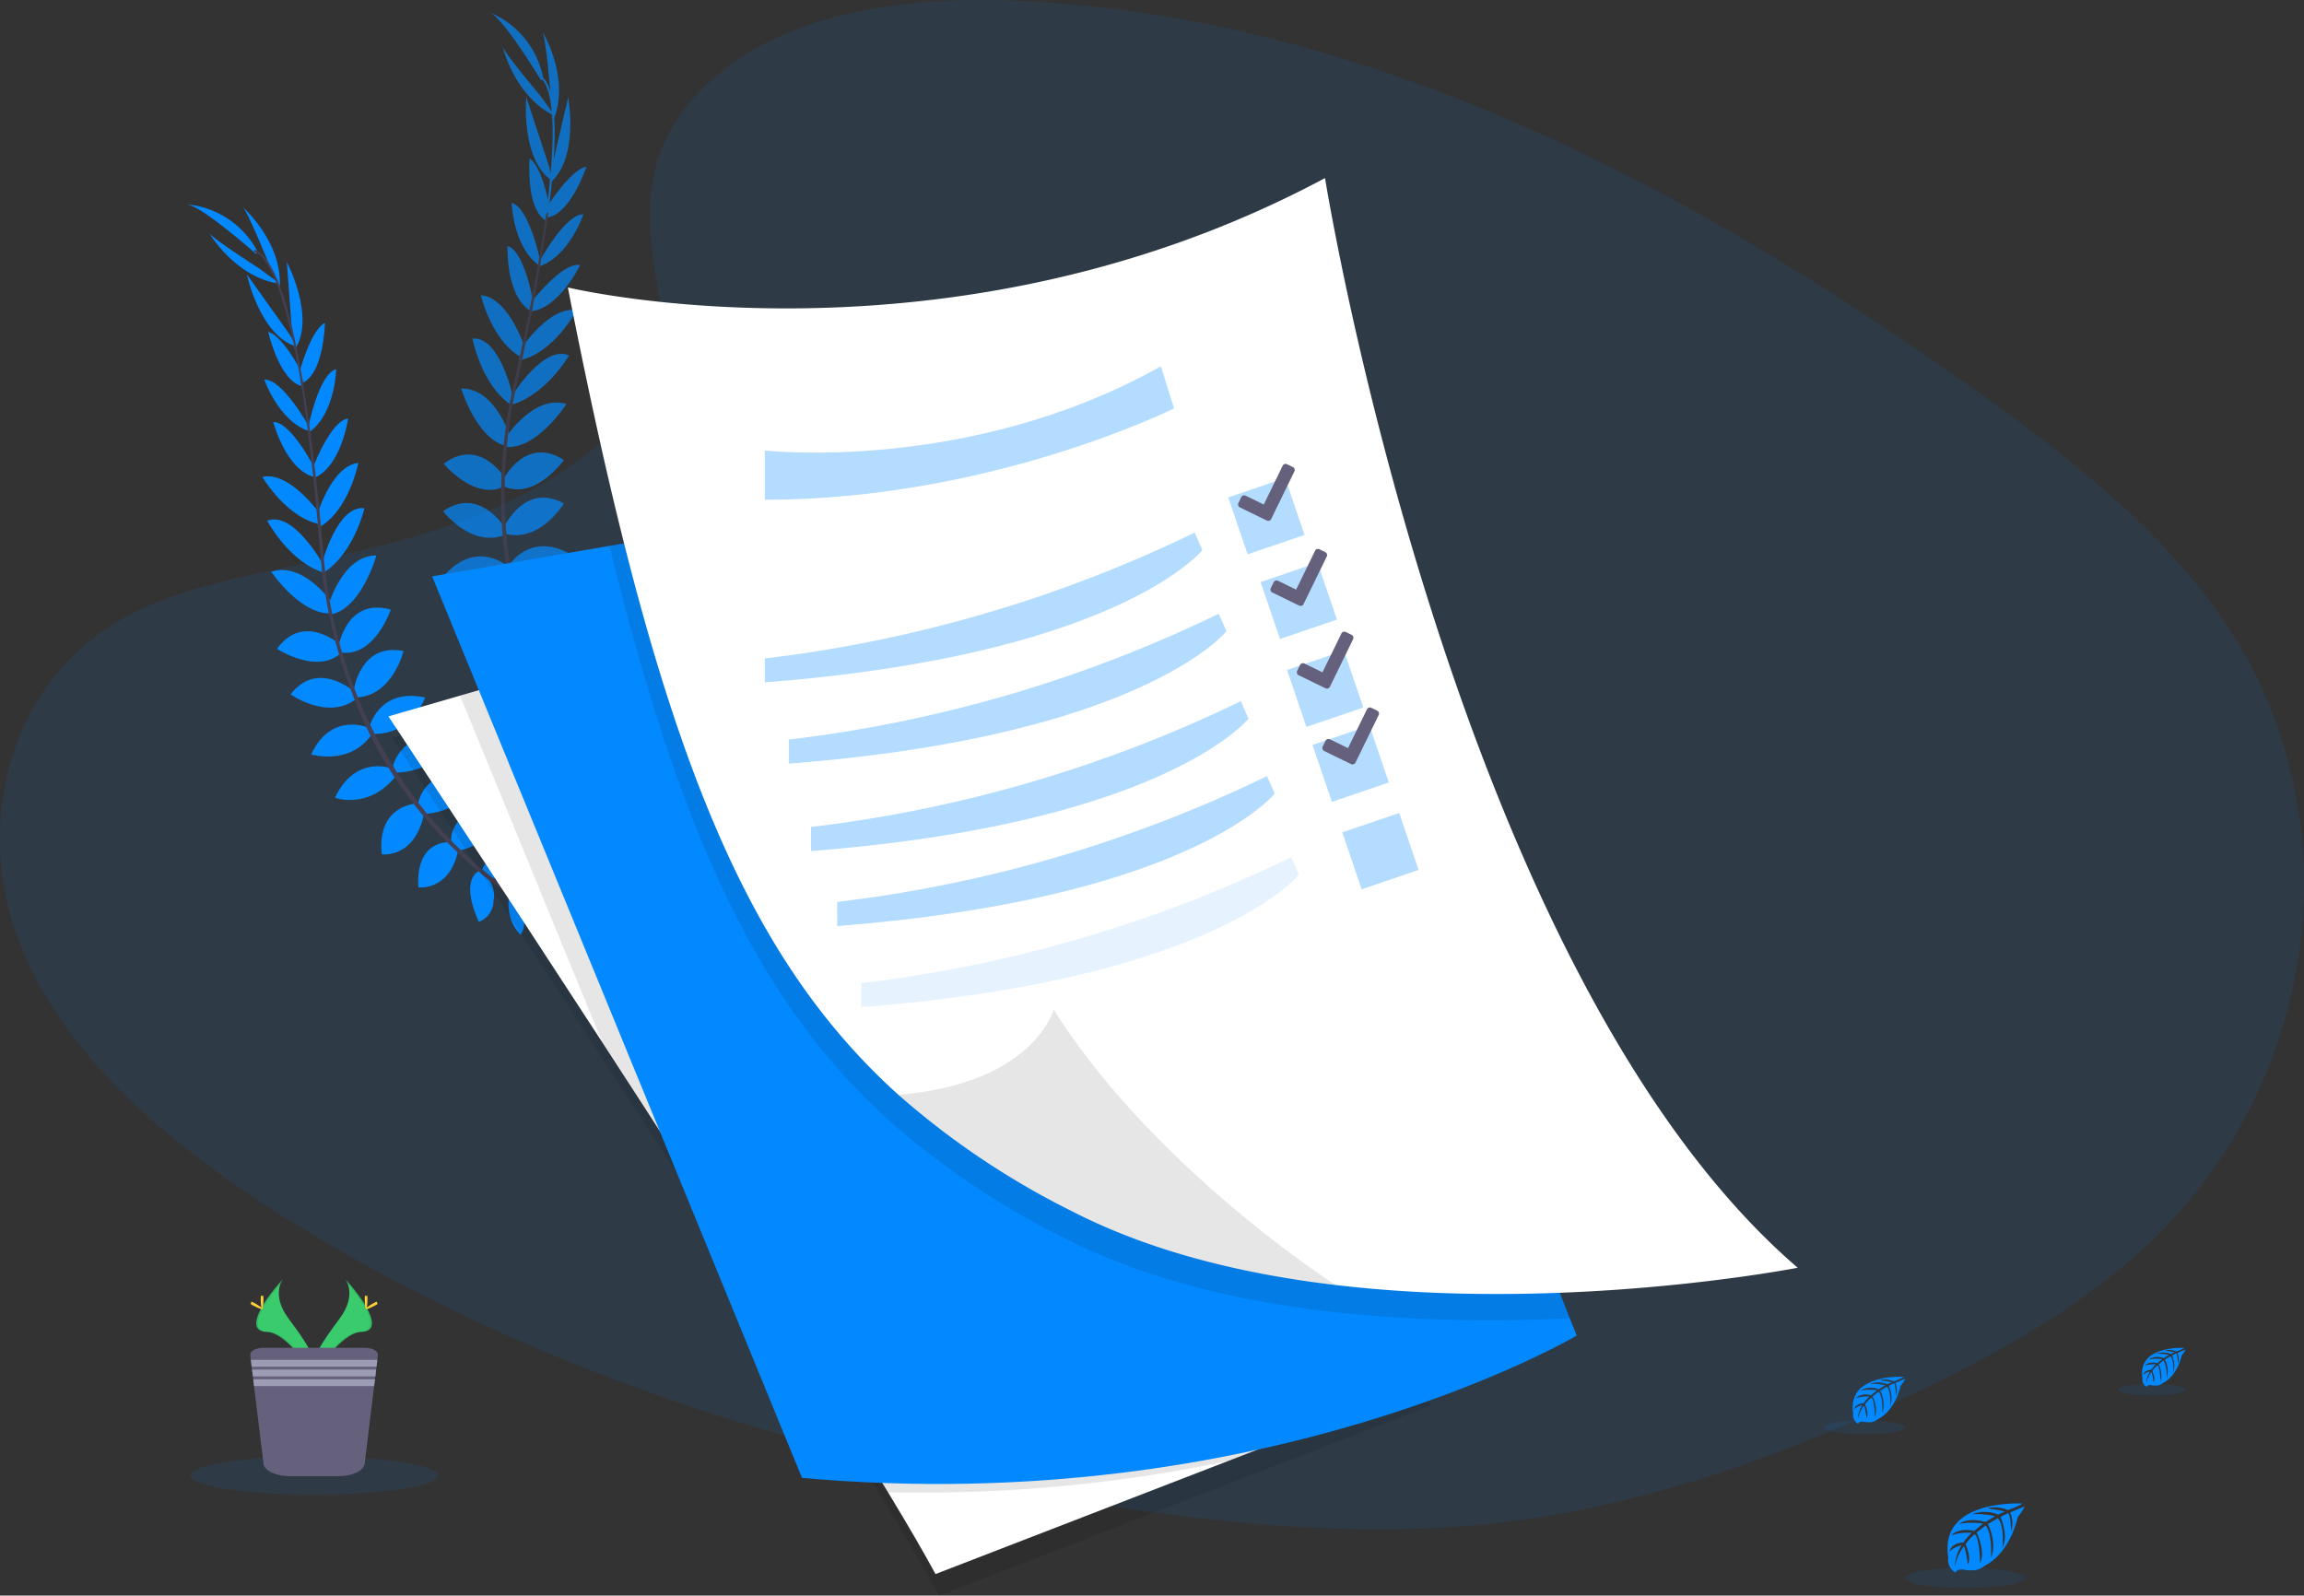 <svg xmlns="http://www.w3.org/2000/svg" width="304.449" height="210.867" viewBox="0 0 304.449 210.867">
  <rect x="0" y="0" width="304.449" height="210.867" fill="#333333" stroke="none"/>
  <g id="Group_1255" data-name="Group 1255" transform="translate(-1283.027 -1441.162)">
    <path id="Path_320" data-name="Path 320" d="M116.3,62.363c10.329-9.3,26.544-11.2,41.3-10.458,46.356,2.327,88.2,24.924,124.4,50.485,13.1,9.254,26,19.235,34.518,31.969,17.317,25.941,12.179,61.878-11.9,83.248C296.43,224.88,286.5,230.453,276.3,235.4c-18.126,8.785-37.679,15.836-58.256,17.844-14.671,1.431-29.511.264-44.109-1.729-40.749-5.581-80.747-17.917-114.274-39.034-14.711-9.259-28.57-20.771-34.631-35.759s-2.182-33.961,12.832-42.828c6.211-3.668,13.633-5.323,20.9-6.88,10.7-2.287,21.57-4.545,31.227-9.2,9.973-4.806,21.78-14.1,19.807-24.742C107.685,81.664,105.986,71.638,116.3,62.363Z" transform="translate(1260.73 1389.402)" fill="#0389ff" opacity="0.1"/>
    <path id="Path_321" data-name="Path 321" d="M279,496.376s2.732-1.958,5.56-.748c0,0-.79,1.681-4.313,1.66Z" transform="translate(1071.666 1062.782)" fill="#7e37b5"/>
    <path id="Path_322" data-name="Path 322" d="M277.39,500s-.73,3.28,1.494,5.41c0,0,1.233-1.389-.169-4.619Z" transform="translate(1072.938 1059.271)" fill="#0389ff"/>
    <path id="Path_323" data-name="Path 323" d="M264,482.524s.1-2.769,6.371-2.092a2.979,2.979,0,0,1-2.058,2.709A3.592,3.592,0,0,1,264,482.524Z" transform="translate(1082.715 1073.763)" fill="#0389ff"/>
    <path id="Path_324" data-name="Path 324" d="M259.268,488.65s-2.606.949-.029,6.708a2.979,2.979,0,0,0,1.942-2.793A3.6,3.6,0,0,0,259.268,488.65Z" transform="translate(1087.059 1067.631)" fill="#0389ff"/>
    <path id="Path_325" data-name="Path 325" d="M248.53,462.229s-.527-4.532,5.86-4.311c0,0,.609,4.1-4.693,5.359Z" transform="translate(1094.115 1090.271)" fill="#0389ff"/>
    <path id="Path_326" data-name="Path 326" d="M231.83,443.979s.677-5.183,7.114-3.894c0,0,.195,4.453-6.018,5.083Z" transform="translate(1106.408 1103.551)" fill="#0389ff"/>
    <path id="Path_327" data-name="Path 327" d="M219.38,424.523s1.27-5.083,7.641-3.813c0,0-1.317,4.572-7.185,4.724Z" transform="translate(1115.577 1117.82)" fill="#0389ff"/>
    <path id="Path_328" data-name="Path 328" d="M207.53,404.923s1.231-5.27,7.378-3.931c0,0-1.844,5.025-6.948,4.8Z" transform="translate(1124.305 1132.352)" fill="#0389ff"/>
    <path id="Path_329" data-name="Path 329" d="M199.66,383.117s.856-6.411,6.587-5.22c0,0-1.428,5.857-6.139,6.129Z" transform="translate(1130.102 1149.309)" fill="#0389ff"/>
    <path id="Path_330" data-name="Path 330" d="M192.09,361.582s1.072-6.469,6.89-4.822c0,0-2.024,6.153-6.456,5.694Z" transform="translate(1135.677 1164.967)" fill="#0389ff"/>
    <path id="Path_331" data-name="Path 331" d="M187.13,336.845s1.844-6.5,6.3-6.5c0,0-1.884,6.851-5.881,7.768Z" transform="translate(1139.33 1184.221)" fill="#0389ff"/>
    <path id="Path_332" data-name="Path 332" d="M183.71,313.962s1.984-7.815,5.626-7.357c0,0-1.352,5.965-5.452,8.556Z" transform="translate(1141.849 1201.723)" fill="#0389ff"/>
    <path id="Path_333" data-name="Path 333" d="M181.28,290.834s1.889-6.519,5.452-6.914c0,0-1.212,6.39-5.309,8.585Z" transform="translate(1143.639 1218.416)" fill="#0389ff"/>
    <path id="Path_334" data-name="Path 334" d="M178.76,268.475s2.419-6.548,4.774-6.785c0,0-.914,6.39-4.5,7.834Z" transform="translate(1145.494 1234.789)" fill="#0389ff"/>
    <path id="Path_335" data-name="Path 335" d="M176.83,244.644s1.37-7.064,3.7-7.734c0,0-.1,5.736-3.449,8.247Z" transform="translate(1146.916 1253.039)" fill="#0389ff"/>
    <path id="Path_336" data-name="Path 336" d="M172.4,220.259s1.51-5.644,3.386-6.569c0,0-.126,6.587-2.9,7.9Z" transform="translate(1150.178 1270.141)" fill="#0389ff"/>
    <path id="Path_337" data-name="Path 337" d="M166.875,193.023l-.725-9.823s3.847,7.288,1.054,11.549Z" transform="translate(1154.781 1292.598)" fill="#0389ff"/>
    <path id="Path_338" data-name="Path 338" d="M147.285,162.922s-2.843-7.085-3.475-7.462c0,0,5.217,4.479,4.954,10.482Z" transform="translate(1171.235 1313.027)" fill="#0389ff"/>
    <path id="Path_339" data-name="Path 339" d="M236.2,474.184s-4.545-.419-4.163,5.963c0,0,4.11.509,5.241-4.825Z" transform="translate(1106.272 1078.289)" fill="#0389ff"/>
    <path id="Path_340" data-name="Path 340" d="M218.12,454.82s-5.222.182-4.548,6.7c0,0,4.413.617,5.628-5.51Z" transform="translate(1119.899 1092.547)" fill="#0389ff"/>
    <path id="Path_341" data-name="Path 341" d="M197.891,436.406s-4.827-2.042-7.641,3.813c0,0,4.45,1.684,8.095-2.9Z" transform="translate(1137.031 1106.363)" fill="#0389ff"/>
    <path id="Path_342" data-name="Path 342" d="M185.941,415.578S181,413.4,178.36,419.114c0,0,5.125,1.547,8.015-2.667Z" transform="translate(1145.789 1121.75)" fill="#0389ff"/>
    <path id="Path_343" data-name="Path 343" d="M176.438,393.6s-4.843-4.284-8.4.374c0,0,4.914,3.489,8.65.611Z" transform="translate(1153.39 1138.957)" fill="#0389ff"/>
    <path id="Path_344" data-name="Path 344" d="M169.612,370.155s-4.875-4.385-8.392.527c0,0,5.42,3.544,8.6.419Z" transform="translate(1158.412 1156.23)" fill="#0389ff"/>
    <path id="Path_345" data-name="Path 345" d="M166.415,342.016s-3.839-5.56-8.055-4.126c0,0,3.989,5.892,8.066,5.467Z" transform="translate(1160.52 1178.84)" fill="#0389ff"/>
    <path id="Path_346" data-name="Path 346" d="M163.638,318.1s-3.929-7.04-7.328-5.662c0,0,2.84,5.417,7.465,6.864Z" transform="translate(1162.029 1197.543)" fill="#0389ff"/>
    <path id="Path_347" data-name="Path 347" d="M161.334,295.407s-3.968-5.507-7.454-4.682c0,0,3.286,5.612,7.881,6.305Z" transform="translate(1163.818 1213.467)" fill="#0389ff"/>
    <path id="Path_348" data-name="Path 348" d="M164.835,269.584s-3.149-6.229-5.515-6.195c0,0,1.636,6.245,5.359,7.267Z" transform="translate(1159.813 1233.537)" fill="#0389ff"/>
    <path id="Path_349" data-name="Path 349" d="M160.738,248.336s-3.478-6.3-5.907-6.218c0,0,1.866,5.428,5.821,6.788Z" transform="translate(1163.119 1249.203)" fill="#0389ff"/>
    <path id="Path_350" data-name="Path 350" d="M161.435,223.937s-2.622-5.222-4.645-5.747c0,0,1.457,6.429,4.432,7.167Z" transform="translate(1161.676 1266.828)" fill="#0389ff"/>
    <path id="Path_351" data-name="Path 351" d="M151.805,197.4l-5.715-8.021s1.694,8.068,6.564,9.559Z" transform="translate(1169.557 1288.047)" fill="#0389ff"/>
    <path id="Path_352" data-name="Path 352" d="M133.7,173.1S127.263,169,127,168.31c0,0,3.425,5.95,9.4,6.793Z" transform="translate(1183.615 1303.564)" fill="#0389ff"/>
    <path id="Path_353" data-name="Path 353" d="M124.672,160.752s-7.473-6.653-9.312-6.574a11.8,11.8,0,0,1,9.486,6.2Z" transform="translate(1192.189 1313.973)" fill="#0389ff"/>
    <path id="Path_354" data-name="Path 354" d="M156.13,194.661l-.264.045c-1.76-10.553-3.976-16.742-6.237-17.433l.076-.263C152.1,177.737,154.328,183.837,156.13,194.661Z" transform="translate(1166.949 1297.156)" fill="#444053"/>
    <path id="Path_355" data-name="Path 355" d="M176.285,267.039l-.4.047c-.121-.986-.227-2-.308-3-.714-8.761-1.61-16.8-2.611-22.811l.219-.292c1,6.023,2.074,14.3,2.79,23.071C176.061,265.053,176.164,266.057,176.285,267.039Z" transform="translate(1149.759 1250.043)" fill="#444053"/>
    <path id="Path_356" data-name="Path 356" d="M216.4,384.651a51.742,51.742,0,0,1-14.711-10.042A57.609,57.609,0,0,1,190.665,360.2a67.266,67.266,0,0,1-6.975-23.127l.422.179c2.24,18.228,11.046,30.412,17.918,36.96a51.156,51.156,0,0,0,14.558,9.947Z" transform="translate(1141.863 1179.27)" fill="#444053"/>
    <g id="Group_18" data-name="Group 18" transform="translate(1341.579 1442.748)" opacity="0.7">
      <path id="Path_357" data-name="Path 357" d="M320.84,435.432s3.191-1.054,5.533.941c0,0-1.257,1.37-4.614.3Z" transform="translate(-300.728 -335.716)" fill="#0389ff"/>
      <path id="Path_358" data-name="Path 358" d="M317.246,436.23s-1.671,2.917-.182,5.607c0,0,1.581-.956,1.215-4.458Z" transform="translate(-297.491 -336.509)" fill="#0389ff"/>
      <path id="Path_359" data-name="Path 359" d="M309.75,418.006s.922-2.614,6.706-.1a2.974,2.974,0,0,1-2.772,1.974A3.6,3.6,0,0,1,309.75,418.006Z" transform="translate(-292.56 -322.208)" fill="#0389ff"/>
      <path id="Path_360" data-name="Path 360" d="M302.349,420.89s-2.767.132-2.024,6.395a2.978,2.978,0,0,0,2.688-2.089A3.6,3.6,0,0,0,302.349,420.89Z" transform="translate(-285.525 -325.211)" fill="#0389ff"/>
      <path id="Path_361" data-name="Path 361" d="M299.3,394.795s.841-4.479,6.875-2.371c0,0-.635,4.092-6.073,3.721Z" transform="translate(-284.863 -303.829)" fill="#0389ff"/>
      <path id="Path_362" data-name="Path 362" d="M288.94,372.518s2.187-4.743,7.942-1.6c0,0-1.138,4.308-7.259,3.062Z" transform="translate(-277.233 -287.613)" fill="#0389ff"/>
      <path id="Path_363" data-name="Path 363" d="M282.9,350.653s2.727-4.479,8.432-1.368c0,0-2.635,3.968-8.266,2.371Z" transform="translate(-272.784 -271.663)" fill="#0389ff"/>
      <path id="Path_364" data-name="Path 364" d="M277.31,328.33s2.74-4.659,8.218-1.557c0,0-3.254,4.247-8.06,2.519Z" transform="translate(-268.667 -255.108)" fill="#0389ff"/>
      <path id="Path_365" data-name="Path 365" d="M275.27,305.132s2.725-5.865,7.847-3.02c0,0-3.107,5.164-7.683,4.024Z" transform="translate(-267.165 -237.156)" fill="#0389ff"/>
      <path id="Path_366" data-name="Path 366" d="M274.69,282.239s2.948-5.857,8.01-2.553c0,0-3.76,5.27-7.855,3.515Z" transform="translate(-266.738 -220.469)" fill="#0389ff"/>
      <path id="Path_367" data-name="Path 367" d="M276.16,258.172s3.689-5.655,7.947-4.327c0,0-3.839,5.989-7.926,5.668Z" transform="translate(-267.82 -202.032)" fill="#0389ff"/>
      <path id="Path_368" data-name="Path 368" d="M278.47,234.775s4.216-6.869,7.56-5.349c0,0-3.067,5.294-7.749,6.545Z" transform="translate(-269.382 -184.034)" fill="#0389ff"/>
      <path id="Path_369" data-name="Path 369" d="M282.888,212.23s3.747-5.662,7.262-4.98c0,0-3.057,5.742-7.62,6.616Z" transform="translate(-272.512 -167.821)" fill="#0389ff"/>
      <path id="Path_370" data-name="Path 370" d="M288.12,189.651s4.255-5.533,6.574-5.054c0,0-2.775,5.828-6.624,6.137Z" transform="translate(-276.592 -151.158)" fill="#0389ff"/>
      <path id="Path_371" data-name="Path 371" d="M292.71,165.511s3.41-6.324,5.839-6.282c0,0-1.807,5.446-5.747,6.851Z" transform="translate(-280.01 -132.495)" fill="#0389ff"/>
      <path id="Path_372" data-name="Path 372" d="M296.7,140.63s3.122-4.938,5.188-5.27c0,0-2.082,6.255-5.117,6.7Z" transform="translate(-282.948 -114.916)" fill="#0389ff"/>
      <path id="Path_373" data-name="Path 373" d="M298.2,110.176l2.232-9.6s1.5,8.1-2.432,11.33Z" transform="translate(-283.906 -89.3)" fill="#0389ff"/>
      <path id="Path_374" data-name="Path 374" d="M295.269,75.6s-.609-7.61-1.1-8.168c0,0,3.652,5.818,1.613,11.483Z" transform="translate(-281.085 -64.885)" fill="#0389ff"/>
      <path id="Path_375" data-name="Path 375" d="M282.627,402.094s-4.216-1.75-5.747,4.458c0,0,3.771,1.707,6.437-3.049Z" transform="translate(-268.351 -311.2)" fill="#0389ff"/>
      <path id="Path_376" data-name="Path 376" d="M270.607,378.853s-5.041-1.378-6.337,5.049c0,0,4.031,1.9,7.014-3.586Z" transform="translate(-259.063 -294.159)" fill="#0389ff"/>
      <path id="Path_377" data-name="Path 377" d="M258.732,355.783s-4-3.386-8.432,1.368c0,0,3.747,2.933,8.593-.364Z" transform="translate(-248.774 -276.398)" fill="#0389ff"/>
      <path id="Path_378" data-name="Path 378" d="M253.71,332.117s-4.074-3.552-8.29,1.12c0,0,4.432,3,8.445-.158Z" transform="translate(-245.18 -258.877)" fill="#0389ff"/>
      <path id="Path_379" data-name="Path 379" d="M252.641,307.255s-3.352-5.533-8.131-2.145c0,0,3.655,4.8,8.079,3.162Z" transform="translate(-244.51 -239.129)" fill="#0389ff"/>
      <path id="Path_380" data-name="Path 380" d="M252.978,282.906s-3.352-5.636-8.168-1.989c0,0,4.121,5.006,8.081,2.959Z" transform="translate(-244.731 -221.215)" fill="#0389ff"/>
      <path id="Path_381" data-name="Path 381" d="M260.031,252.949s-2.01-6.448-6.461-6.324c0,0,2.055,6.814,6.073,7.62Z" transform="translate(-251.183 -196.862)" fill="#0389ff"/>
      <path id="Path_382" data-name="Path 382" d="M264.539,229.092s-1.655-7.892-5.309-7.586c0,0,1.1,6.018,5.085,8.777Z" transform="translate(-255.351 -178.356)" fill="#0389ff"/>
      <path id="Path_383" data-name="Path 383" d="M269.176,206.51s-2.15-6.44-5.726-6.69c0,0,1.468,6.337,5.649,8.366Z" transform="translate(-258.459 -162.391)" fill="#0389ff"/>
      <path id="Path_384" data-name="Path 384" d="M280.246,182.674s-1.154-6.882-3.425-7.554c0,0-.292,6.448,2.956,8.535Z" transform="translate(-268.302 -144.199)" fill="#0389ff"/>
      <path id="Path_385" data-name="Path 385" d="M282.679,161.174s-1.447-7.048-3.789-7.694c0,0,.166,5.736,3.539,8.21Z" transform="translate(-269.831 -128.261)" fill="#0389ff"/>
      <path id="Path_386" data-name="Path 386" d="M290.474,138.119s-.949-5.765-2.724-6.869c0,0-.527,6.572,2.108,8.168Z" transform="translate(-276.325 -111.889)" fill="#0389ff"/>
      <path id="Path_387" data-name="Path 387" d="M289.138,109.839l-3.072-9.359s-.79,8.205,3.425,11.08Z" transform="translate(-275.073 -89.226)" fill="#0389ff"/>
      <path id="Path_388" data-name="Path 388" d="M279.242,81.291s-4.935-5.826-4.972-6.561c0,0,1.51,6.7,6.948,9.28Z" transform="translate(-266.428 -70.261)" fill="#0389ff"/>
      <path id="Path_389" data-name="Path 389" d="M274.305,66.821s-5.157-8.577-6.935-9.051a11.784,11.784,0,0,1,7.2,8.737Z" transform="translate(-261.346 -57.77)" fill="#0389ff"/>
      <path id="Path_390" data-name="Path 390" d="M294.043,108.583l-.263-.037c1.457-10.6,1.186-17.167-.769-18.5l.15-.219C295.234,91.245,295.537,97.729,294.043,108.583Z" transform="translate(-280.231 -81.382)" fill="#0389ff"/>
      <path id="Path_391" data-name="Path 391" d="M278.033,183.881l-.393-.071c.179-.978.379-1.974.6-2.962,1.926-8.577,3.462-16.513,4.292-22.552l.3-.216c-.833,6.06-2.274,14.268-4.2,22.858C278.409,181.9,278.209,182.9,278.033,183.881Z" transform="translate(-268.911 -131.649)" fill="#444053"/>
      <path id="Path_392" data-name="Path 392" d="M291.87,307.869A51.858,51.858,0,0,1,280.8,293.9a57.566,57.566,0,0,1-6.234-17.04,67.207,67.207,0,0,1,.221-24.154l.348.3c-3.28,18.07,1.5,32.325,6.124,40.623A51.011,51.011,0,0,0,292.2,307.456Z" transform="translate(-265.919 -201.345)" fill="#444053"/>
    </g>
    <path id="Path_393" data-name="Path 393" d="M1008.884,805.83s-11.14-.672-9.826,7.135a1.9,1.9,0,0,0,.988,2.005s.021-.58,1.144-.382a5.1,5.1,0,0,0,1.209.058,2.534,2.534,0,0,0,1.481-.611h0s3.13-1.294,4.348-6.411c0,0,.9-1.117.867-1.4l-1.881.79a3.366,3.366,0,0,1,.137,2.482s-.061-2.432-.422-2.372c-.074.013-.978.472-.978.472s1.107,2.371.263,4.079c0,0,.316-2.912-.617-3.91l-1.317.775s1.291,2.44.416,4.429c0,0,.224-3.054-.7-4.242l-1.2.935s1.215,2.406.474,4.055c0,0-.1-3.555-.733-3.823a6.9,6.9,0,0,0-1.209,1.317s.83,1.744.316,2.667c0,0-.316-2.372-.577-2.372a7.693,7.693,0,0,0-1.154,2.635,5.693,5.693,0,0,1,.9-2.793,3.133,3.133,0,0,0-1.6.827s.163-1.109,1.844-1.207a7.316,7.316,0,0,1,1.1-1.262,6.9,6.9,0,0,0-2.711.314s.9-1.054,3.02-.572l1.183-.967a9.8,9.8,0,0,0-3.162.032s1.083-.925,3.481-.25l1.288-.769a11.734,11.734,0,0,0-3.02-.263,4.629,4.629,0,0,1,3.4.053l.922-.414s-1.389-.264-1.794-.316-.427-.156-.427-.156a4.8,4.8,0,0,1,2.6.29A11.791,11.791,0,0,0,1008.884,805.83Z" transform="translate(541.418 834.036)" fill="#0389ff"/>
    <ellipse id="Ellipse_78" data-name="Ellipse 78" cx="7.884" cy="1.333" rx="7.884" ry="1.333" transform="translate(1534.746 1648.354)" fill="#0389ff" opacity="0.1"/>
    <path id="Path_394" data-name="Path 394" d="M1102.111,727.778s-6.279-.377-5.533,4.023a1.072,1.072,0,0,0,.556,1.13s.013-.327.645-.216a2.806,2.806,0,0,0,.682.034,1.411,1.411,0,0,0,.833-.345h0s1.765-.73,2.453-3.615c0,0,.509-.63.488-.79l-1.054.453a1.9,1.9,0,0,1,.076,1.4s-.034-1.373-.237-1.339c-.042,0-.551.264-.551.264a3.142,3.142,0,0,1,.153,2.3s.179-1.642-.348-2.2l-.746.435a3.3,3.3,0,0,1,.234,2.5,4.682,4.682,0,0,0-.393-2.393l-.675.527a3.22,3.22,0,0,1,.264,2.287s-.055-2-.414-2.155a4.208,4.208,0,0,0-.682.735s.469.985.179,1.5c0,0-.179-1.336-.324-1.341a4.423,4.423,0,0,0-.651,1.491,3.217,3.217,0,0,1,.509-1.581,1.777,1.777,0,0,0-.9.466s.092-.624,1.054-.68a4.1,4.1,0,0,1,.617-.711,3.881,3.881,0,0,0-1.528.177,1.72,1.72,0,0,1,1.7-.324l.669-.543a5.509,5.509,0,0,0-1.784.018,2.151,2.151,0,0,1,1.963-.142l.727-.435a6.653,6.653,0,0,0-1.7-.148,2.614,2.614,0,0,1,1.916.032l.527-.235s-.79-.153-1.012-.177-.242-.09-.242-.09a2.72,2.72,0,0,1,1.47.163A6.274,6.274,0,0,0,1102.111,727.778Z" transform="translate(469.561 891.518)" fill="#0389ff"/>
    <ellipse id="Ellipse_79" data-name="Ellipse 79" cx="4.445" cy="0.751" rx="4.445" ry="0.751" transform="translate(1562.902 1624.082)" fill="#0389ff" opacity="0.1"/>
    <path id="Path_395" data-name="Path 395" d="M958.162,742.272s-7.583-.458-6.687,4.856a1.294,1.294,0,0,0,.672,1.365s0-.393.777-.263a3.623,3.623,0,0,0,.825.042,1.734,1.734,0,0,0,1.007-.416h0s2.132-.88,2.962-4.366c0,0,.614-.759.588-.954l-1.278.545a2.3,2.3,0,0,1,.092,1.692s-.039-1.657-.287-1.618c-.05,0-.664.319-.664.319a3.792,3.792,0,0,1,.184,2.777s.216-1.981-.419-2.661l-.9.527a3.983,3.983,0,0,1,.282,3.017s.153-2.079-.472-2.9l-.817.635a3.89,3.89,0,0,1,.324,2.761s-.066-2.419-.5-2.6a4.957,4.957,0,0,0-.822.888s.564,1.188.213,1.815c0,0-.213-1.61-.39-1.618a5.428,5.428,0,0,0-.791,1.8,3.892,3.892,0,0,1,.614-1.9,2.141,2.141,0,0,0-1.088.564s.111-.756,1.265-.822a4.954,4.954,0,0,1,.746-.859,4.691,4.691,0,0,0-1.844.213,2.065,2.065,0,0,1,2.053-.39l.806-.656a6.626,6.626,0,0,0-2.153.021,2.623,2.623,0,0,1,2.372-.171l.877-.527a7.933,7.933,0,0,0-2.058-.179,3.167,3.167,0,0,1,2.313.037l.63-.258s-.943-.184-1.22-.213-.29-.105-.29-.105a3.276,3.276,0,0,1,1.773.2A7.922,7.922,0,0,0,958.162,742.272Z" transform="translate(576.438 880.844)" fill="#0389ff"/>
    <ellipse id="Ellipse_80" data-name="Ellipse 80" cx="5.367" cy="0.906" rx="5.367" ry="0.906" transform="translate(1524.011 1628.895)" fill="#0389ff" opacity="0.1"/>
    <path id="Path_396" data-name="Path 396" d="M352.443,435.922l-26.431,10.226L287.379,461.08c-1.457-2.706-3.607-6.408-6.269-10.8-9.148-15.164-24.289-38.749-37.764-59.475-15.188-23.353-28.257-43.073-28.257-43.073l9.462-2.743L301.84,322.57Z" transform="translate(1119.736 1190.949)" opacity="0.1"/>
    <path id="Path_397" data-name="Path 397" d="M354.443,428.922l-26.431,10.226L289.379,454.08c-1.457-2.706-3.607-6.408-6.268-10.8-9.148-15.164-24.289-38.749-37.764-59.475-15.188-23.353-28.257-43.073-28.257-43.073l9.462-2.743L303.84,315.57Z" transform="translate(1117.264 1195.105)" fill="#fff"/>
    <path id="Path_398" data-name="Path 398" d="M380.891,428.922l-26.431,10.226a198.78,198.78,0,0,1-44.9,4.129c-9.149-15.164-24.289-38.749-37.764-59.475L253,337.985l77.288-22.415Z" transform="translate(1090.816 1195.105)" opacity="0.1"/>
    <path id="Path_399" data-name="Path 399" d="M390.245,391.038s-41.063,24.289-102.367,18.808L239,290.7l23.422-4.023,80.966-13.9,45.94,115.965Z" transform="translate(1101.127 1226.629)" fill="#0389ff"/>
    <path id="Path_400" data-name="Path 400" d="M454.826,388.736a194.4,194.4,0,0,1-32.109-.912c-12.179-1.428-24.415-4.384-34.929-9.8a106.057,106.057,0,0,1-22.834-15.338c-17.024-15.314-27.561-37.221-37.023-76.015l80.966-13.9Z" transform="translate(1035.629 1226.629)" opacity="0.1"/>
    <path id="Path_401" data-name="Path 401" d="M469.589,285.084s-30.281,5.934-61.072,2.279c-12.179-1.436-24.428-4.384-34.929-9.8a106.054,106.054,0,0,1-22.834-15.338c-21.079-18.971-32.2-48.014-43.674-106.691,0,0,50.327,12.144,100.051-14.458C407.131,141.08,423.9,245.757,469.589,285.084Z" transform="translate(1050.985 1323.619)" fill="#fff"/>
    <path id="Path_402" data-name="Path 402" d="M530.593,594.5c-12.179-1.436-24.428-4.385-34.929-9.8a106.05,106.05,0,0,1-22.834-15.338c17.941-1.457,20.521-11.267,20.521-11.267C506.652,579.211,530.593,594.5,530.593,594.5Z" transform="translate(928.91 1016.48)" opacity="0.1"/>
    <path id="Path_403" data-name="Path 403" d="M405.85,246.593s27.034,3.085,52.338-11.133l1.734,5.568S435.714,253.1,405.85,253.1Z" transform="translate(978.24 1254.107)" fill="#0389ff" opacity="0.3"/>
    <path id="Path_404" data-name="Path 404" d="M405.85,335.519a178.022,178.022,0,0,0,56.8-16.629l1.012,2.313s-11.011,13.857-57.808,17.477Z" transform="translate(978.24 1192.66)" fill="#0389ff" opacity="0.3"/>
    <path id="Path_405" data-name="Path 405" d="M417.94,376.206a178.057,178.057,0,0,0,56.8-16.626l1.012,2.313s-11.009,13.87-57.808,17.493Z" transform="translate(969.336 1162.691)" fill="#0389ff" opacity="0.3"/>
    <path id="Path_406" data-name="Path 406" d="M429,420.056a178.059,178.059,0,0,0,56.8-16.626l1.012,2.313S475.783,419.606,429,423.237Z" transform="translate(961.19 1130.396)" fill="#0389ff" opacity="0.3"/>
    <path id="Path_407" data-name="Path 407" d="M442.13,457.636a178.055,178.055,0,0,0,56.8-16.626l1.012,2.313s-11.009,13.865-57.808,17.5Z" transform="translate(951.521 1102.719)" fill="#0389ff" opacity="0.3"/>
    <path id="Path_408" data-name="Path 408" d="M454.23,498.356a178.055,178.055,0,0,0,56.8-16.626l1.012,2.313s-11.011,13.865-57.808,17.493Z" transform="translate(942.608 1072.728)" fill="#0389ff" opacity="0.1"/>
    <rect id="Rectangle_359" data-name="Rectangle 359" width="7.944" height="7.944" transform="translate(1445.326 1506.895) rotate(-18.8)" fill="#0389ff" opacity="0.3"/>
    <rect id="Rectangle_360" data-name="Rectangle 360" width="7.944" height="7.944" transform="translate(1449.605 1518.082) rotate(-18.8)" fill="#0389ff" opacity="0.3"/>
    <rect id="Rectangle_361" data-name="Rectangle 361" width="7.944" height="7.944" transform="translate(1456.464 1539.611) rotate(-18.8)" fill="#0389ff" opacity="0.3"/>
    <rect id="Rectangle_362" data-name="Rectangle 362" width="7.944" height="7.944" transform="translate(1460.398 1551.164) rotate(-18.8)" fill="#0389ff" opacity="0.3"/>
    <rect id="Rectangle_363" data-name="Rectangle 363" width="7.944" height="7.944" transform="translate(1453.094 1529.705) rotate(-18.8)" fill="#0389ff" opacity="0.3"/>
    <path id="Path_419" data-name="Path 419" d="M955.5,576.89" transform="translate(573.42 1002.642)" fill="none"/>
    <path id="Path_443" data-name="Path 443" d="M646.98,291.913l-3.554-1.734a.429.429,0,0,1-.2-.574l.377-.775a.427.427,0,0,1,.574-.2l2.4,1.167,2.5-5.128a.432.432,0,0,1,.574-.2l.775.379a.427.427,0,0,1,.2.574l-3.067,6.29a.429.429,0,0,1-.574.2Z" transform="translate(803.442 1218.041)" fill="#65617d"/>
    <path id="Path_444" data-name="Path 444" d="M676.45,376.068l-3.555-1.734a.429.429,0,0,1-.2-.574l.377-.775a.432.432,0,0,1,.577-.2l2.393,1.167,2.5-5.133a.432.432,0,0,1,.574-.2l.772.379a.429.429,0,0,1,.2.574l-3.067,6.29a.435.435,0,0,1-.577.2Z" transform="translate(781.737 1156.063)" fill="#65617d"/>
    <path id="Path_445" data-name="Path 445" d="M663.217,334.574l-3.555-1.734a.432.432,0,0,1-.2-.574l.379-.775a.427.427,0,0,1,.574-.2l2.4,1.167,2.5-5.135a.429.429,0,0,1,.574-.2l.775.377a.435.435,0,0,1,.2.577l-3.07,6.295a.429.429,0,0,1-.574.2Z" transform="translate(791.484 1186.625)" fill="#65617d"/>
    <path id="Path_446" data-name="Path 446" d="M689.25,414.083l-3.555-1.734a.429.429,0,0,1-.2-.574l.377-.775a.429.429,0,0,1,.574-.2l2.4,1.167,2.5-5.128a.435.435,0,0,1,.577-.2l.772.379a.427.427,0,0,1,.2.574l-3.064,6.29A.435.435,0,0,1,689.25,414.083Z" transform="translate(772.311 1128.063)" fill="#65617d"/>
    <path id="Path_447" data-name="Path 447" d="M183.454,693.36s1.568,2.05-.722,5.143-4.182,5.707-3.425,7.641c0,0,3.457-5.747,6.268-5.826S186.548,696.817,183.454,693.36Z" transform="translate(1145.216 916.86)" fill="#3acc6c"/>
    <path id="Path_448" data-name="Path 448" d="M183.721,693.36a2.524,2.524,0,0,1,.321.643c2.743,3.225,4.216,6.234,1.568,6.324-2.458.069-5.407,4.464-6.11,5.573a2.019,2.019,0,0,0,.082.263s3.457-5.747,6.268-5.826S186.815,696.817,183.721,693.36Z" transform="translate(1144.949 916.86)" opacity="0.1"/>
    <path id="Path_449" data-name="Path 449" d="M205.571,701.978c0,.719-.082,1.318-.182,1.318s-.179-.585-.179-1.318.1-.382.2-.382S205.571,701.256,205.571,701.978Z" transform="translate(1126.014 910.856)" fill="#ffd037"/>
    <path id="Path_450" data-name="Path 450" d="M206.914,705.13c-.632.345-1.186.556-1.233.466s.427-.437,1.054-.79.382-.095.429,0S207.549,704.785,206.914,705.13Z" transform="translate(1125.67 908.563)" fill="#ffd037"/>
    <path id="Path_451" data-name="Path 451" d="M154.291,693.36s-1.565,2.05.725,5.143,4.179,5.707,3.425,7.641c0,0-3.454-5.747-6.268-5.826S151.2,696.817,154.291,693.36Z" transform="translate(1166.1 916.86)" fill="#3acc6c"/>
    <path id="Path_452" data-name="Path 452" d="M154.253,693.36a2.581,2.581,0,0,0-.319.643c-2.746,3.225-4.216,6.234-1.568,6.324,2.456.069,5.4,4.464,6.11,5.573a2.034,2.034,0,0,1-.084.263s-3.454-5.77-6.274-5.849S151.16,696.817,154.253,693.36Z" transform="translate(1166.139 916.86)" opacity="0.1"/>
    <path id="Path_453" data-name="Path 453" d="M153.05,701.978c0,.719.079,1.318.179,1.318s.182-.585.182-1.318-.1-.382-.2-.382S153.05,701.256,153.05,701.978Z" transform="translate(1164.43 910.856)" fill="#ffd037"/>
    <path id="Path_454" data-name="Path 454" d="M148.182,705.13c.635.345,1.186.556,1.233.466s-.427-.437-1.054-.79-.385-.095-.432,0S147.549,704.785,148.182,705.13Z" transform="translate(1168.297 908.563)" fill="#ffd037"/>
    <ellipse id="Ellipse_81" data-name="Ellipse 81" cx="16.387" cy="2.514" rx="16.387" ry="2.514" transform="translate(1308.146 1633.65)" fill="#0389ff" opacity="0.1"/>
    <path id="Path_455" data-name="Path 455" d="M164.645,728.7l-.079.64-.108.9-.047.377-.108.9-.05.377-.108.9-1.254,10.276c-.113.917-1.613,1.634-3.425,1.634h-6.511c-1.81,0-3.307-.717-3.425-1.634L148.274,732.8l-.111-.9-.045-.377-.113-.9-.045-.377-.111-.9-.079-.64c-.061-.527.748-.959,1.773-.959h13.33C163.9,727.74,164.711,728.18,164.645,728.7Z" transform="translate(1168.32 891.539)" fill="#65617d"/>
    <path id="Path_456" data-name="Path 456" d="M142.521,682.05l-.111.9H125.918l-.108-.9Z" transform="translate(1190.368 938.829)" fill="#9d9cb5"/>
    <path id="Path_457" data-name="Path 457" d="M142.8,686.91l-.111.9H126.511l-.111-.9Z" transform="translate(1189.934 935.249)" fill="#9d9cb5"/>
    <path id="Path_458" data-name="Path 458" d="M143.076,691.77l-.111.9H127.1l-.111-.9Z" transform="translate(1189.499 931.67)" fill="#9d9cb5"/>
  </g>
</svg>
